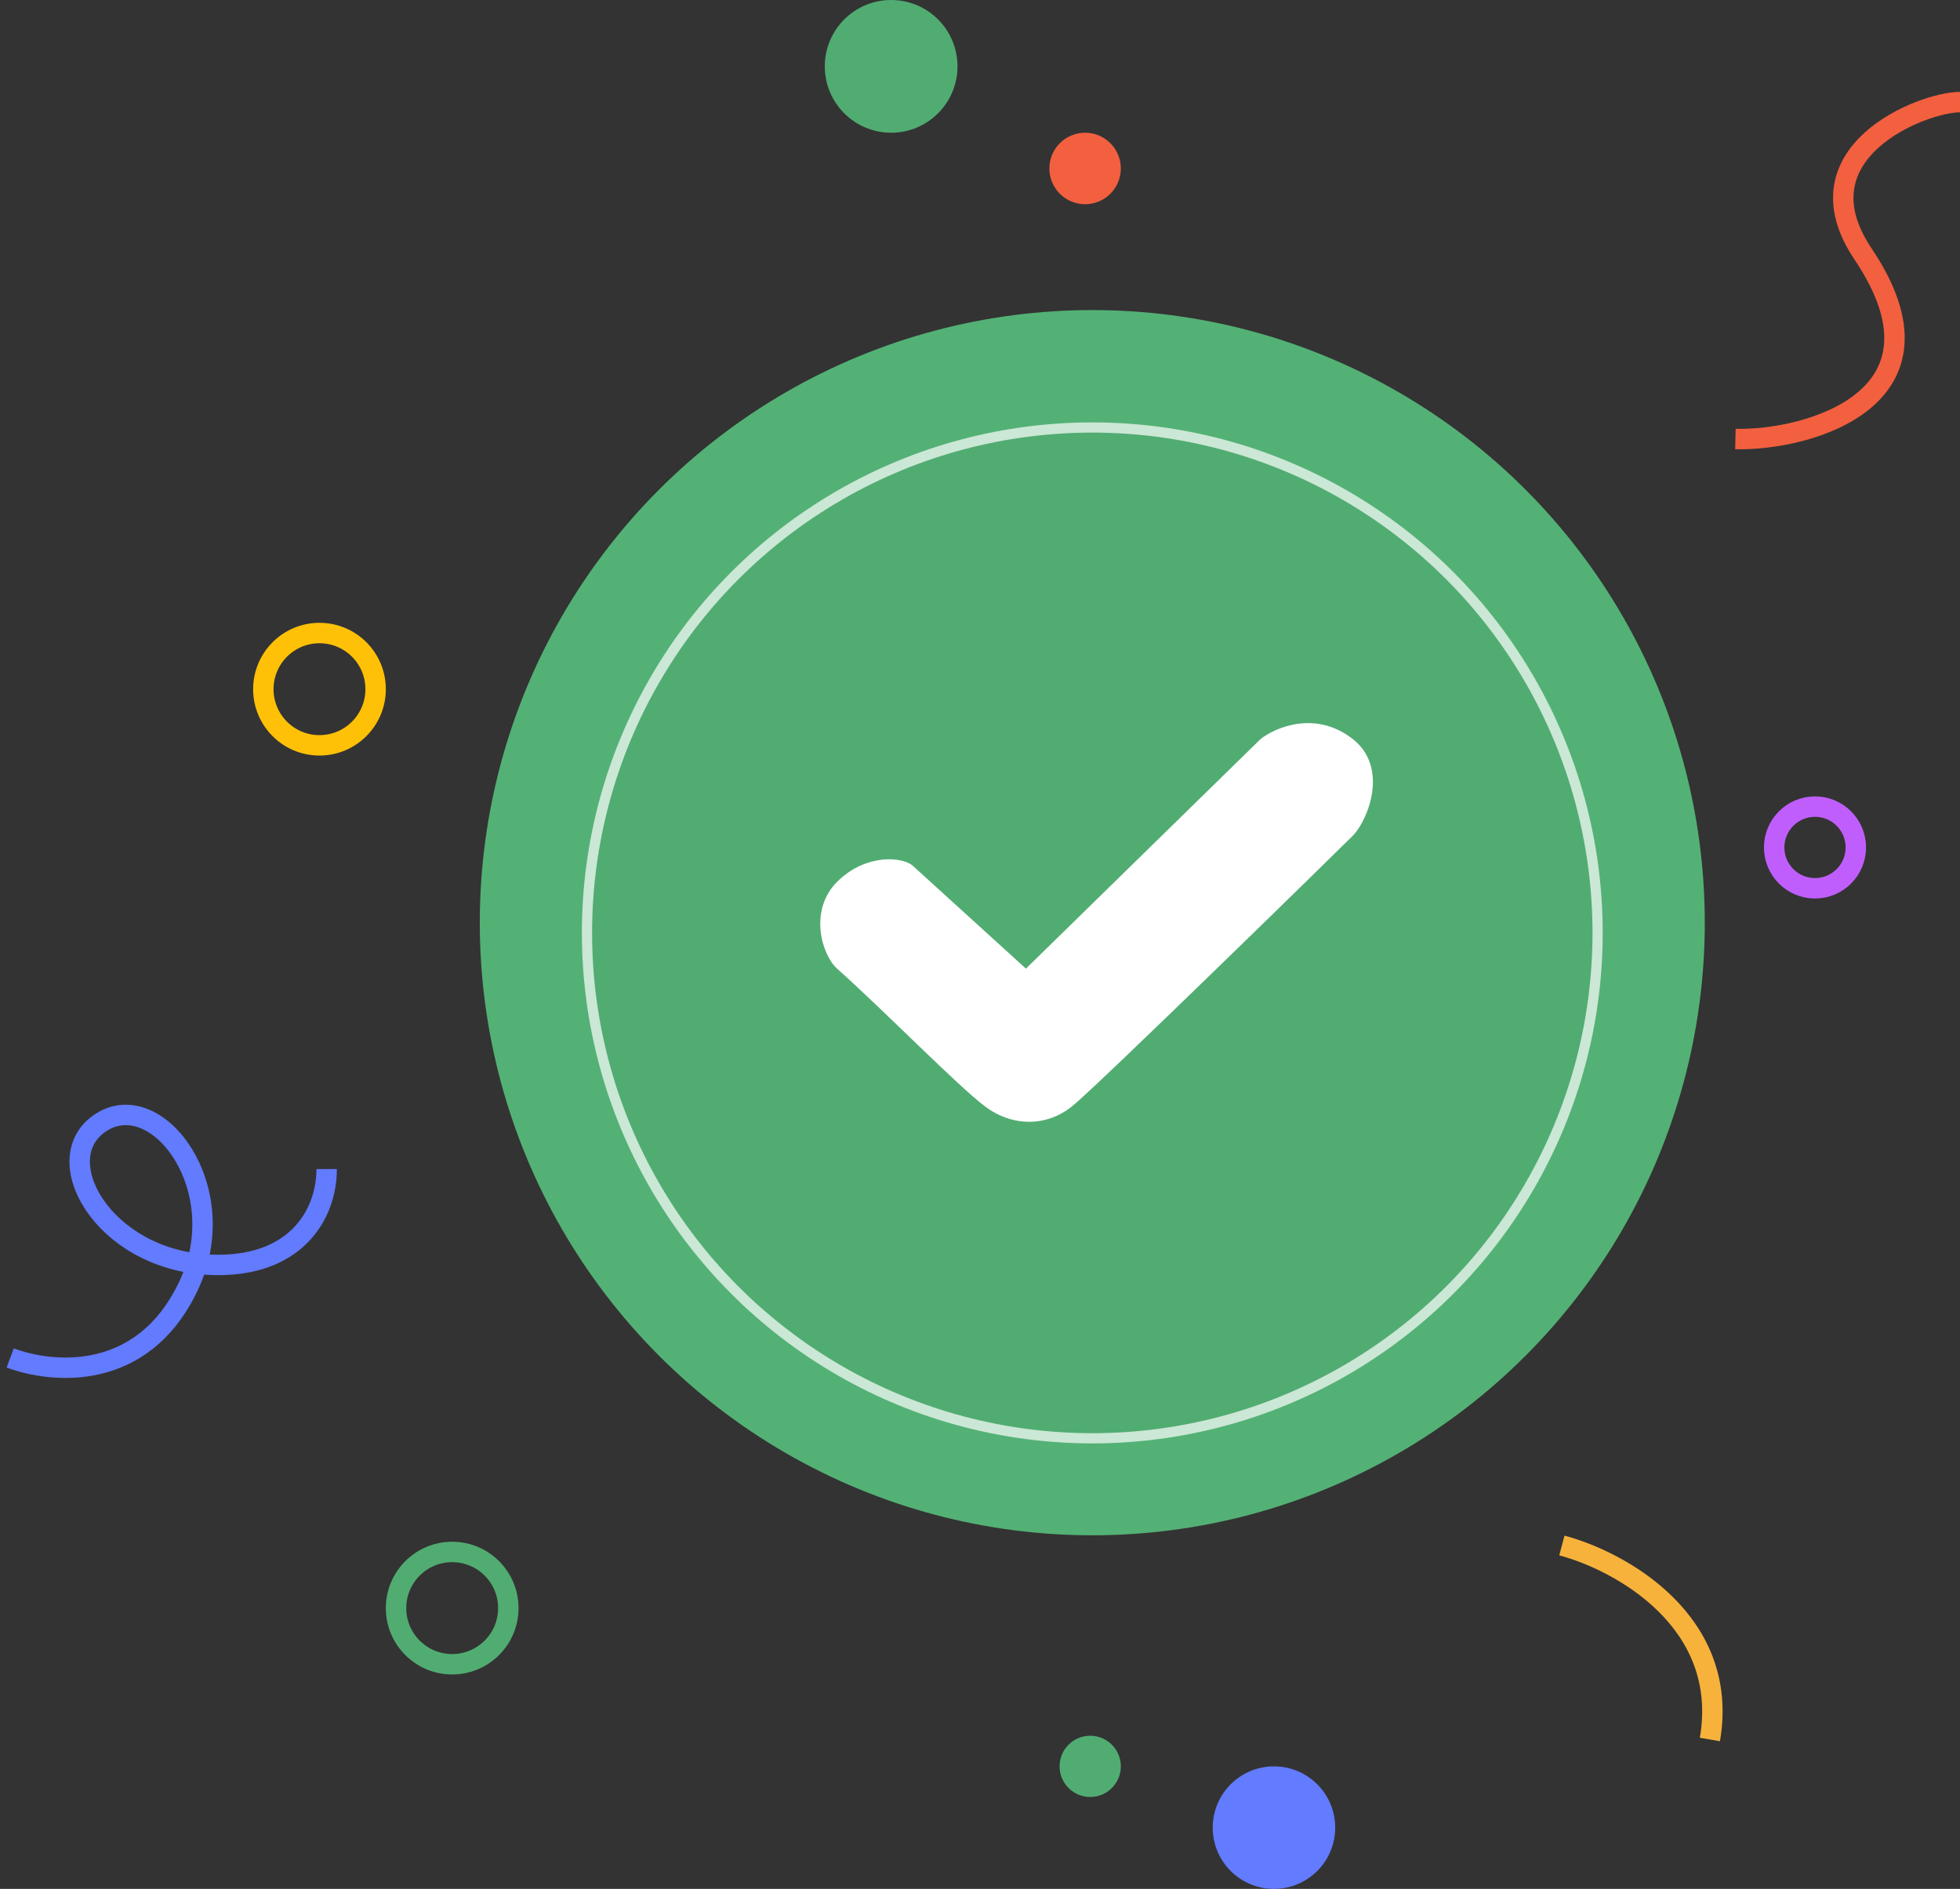 <svg width="192" height="185" viewBox="0 0 192 185" fill="none" xmlns="http://www.w3.org/2000/svg">
<rect x="0" y="0" width="192" height="185" fill="#333333" stroke="none"/>
<circle cx="124.796" cy="179" r="6" fill="#637BFE"/>
<circle cx="106.796" cy="173" r="3" fill="#51AC72"/>
<circle cx="87.296" cy="6.5" r="6.5" fill="#51AC72"/>
<circle cx="44.295" cy="157.5" r="5.5" stroke="#51AC72" stroke-width="2"/>
<circle cx="31.296" cy="67.5" r="5.5" stroke="#FFC107" stroke-width="2"/>
<circle cx="177.796" cy="83" r="4" stroke="#C05EFD" stroke-width="2"/>
<circle cx="106.296" cy="16.5" r="3.5" fill="#F3603F"/>
<circle cx="107" cy="90.369" r="60" fill="#53B175"/>
<circle cx="107" cy="91.369" r="49.5" fill="#51AC72" stroke="#CBE7D5"/>
<path d="M123.5 72.369L100.5 94.869L89.5 84.869C88.5 83.869 84.8 83.569 82 86.369C79.2 89.169 80.5 93.53 82 94.869C86.667 99.036 93.833 106.369 96.5 108.369C99.167 110.369 102.5 110.369 105 108.369C107.5 106.369 131 83.369 132.5 81.869C134 80.369 136.1 75.169 132.5 72.369C128.9 69.569 125 71.203 123.5 72.369Z" fill="white"/>
<path d="M153 151.369C158.667 152.869 169.5 158.769 167.5 170.369" stroke="#F7B23B" stroke-width="2"/>
<path d="M32 114.5C32 119 28.9 124.269 20.5 123.869C10 123.369 4.441 113.275 10 109.869C15.5 106.5 22.904 116.443 18.5 125.869C14 135.5 5 134.5 1 133" stroke="#637BFE" stroke-width="2"/>
<path d="M170 43C177.167 43.167 192 39 182.5 24.869C175.805 14.911 188.333 10 192 10" stroke="#F3603F" stroke-width="2"/>
</svg>
